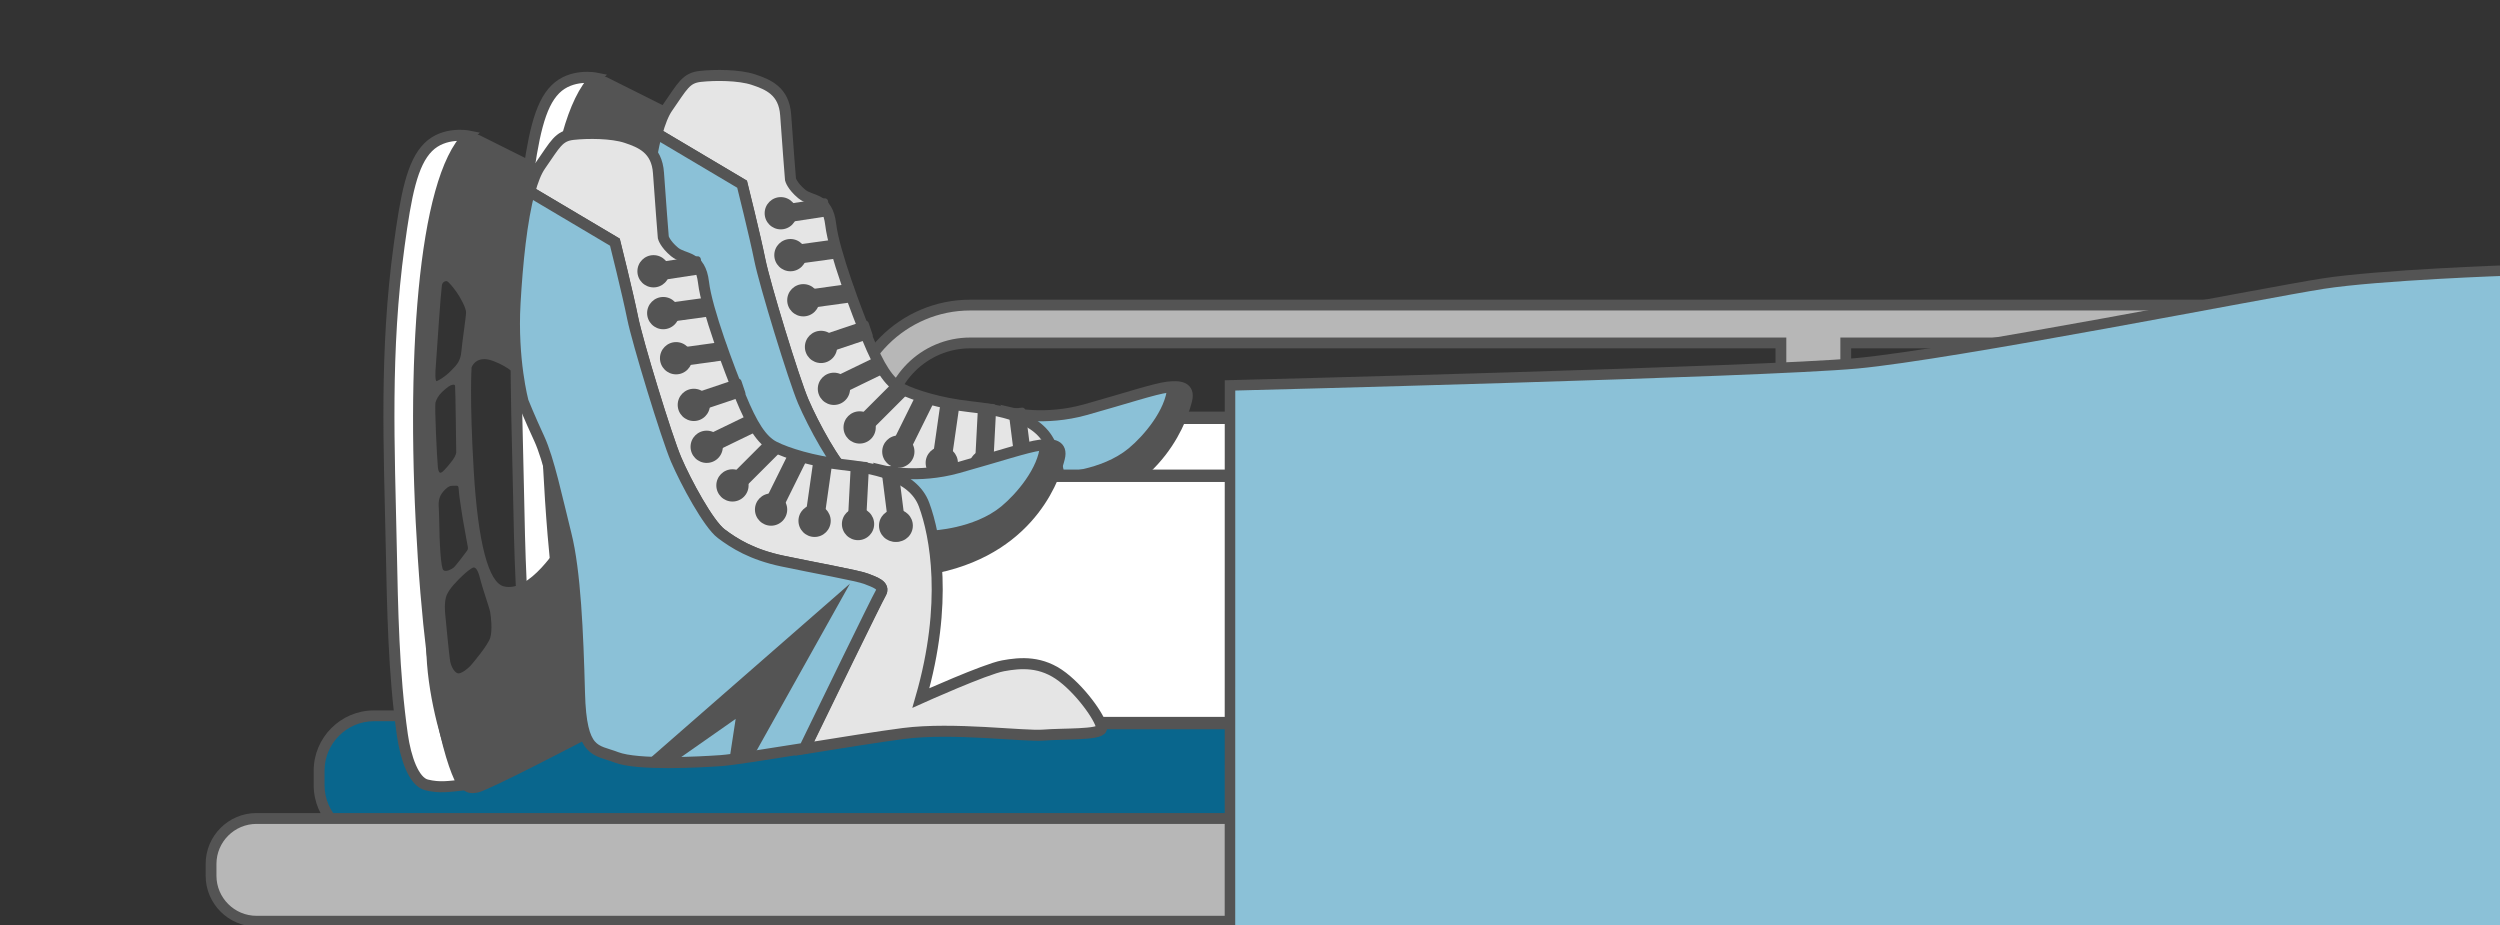 <?xml version="1.0" encoding="utf-8"?>
<!-- Generator: Adobe Illustrator 23.0.3, SVG Export Plug-In . SVG Version: 6.00 Build 0)  -->
<svg version="1.1" id="Layer_1" xmlns="http://www.w3.org/2000/svg" xmlns:xlink="http://www.w3.org/1999/xlink" x="0px" y="0px"
	 viewBox="0 0 389 144" style="enable-background:new 0 0 389 144;" xml:space="preserve">
<rect x="0" y="0" width="389" height="144" fill="#333333" stroke="none"/>
<style type="text/css">
	.st0{clip-path:url(#SVGID_2_);}
	.st1{fill:#B7B7B7;}
	.st2{fill:#545454;}
	.st3{fill:#09668D;}
	.st4{fill:#F08FB8;stroke:#545454;stroke-width:1.911;stroke-miterlimit:10;}
	.st5{fill:#F1BA70;stroke:#545454;stroke-width:2.115;stroke-miterlimit:10;}
	.st6{fill:#FFFFFF;}
	.st7{fill:#FFFFFF;stroke:#545454;stroke-width:1.911;stroke-miterlimit:10;}
	.st8{fill:#F08FB8;stroke:#545454;stroke-width:1.978;stroke-miterlimit:10;}
	.st9{fill:#F1BA70;stroke:#545454;stroke-width:2.188;stroke-miterlimit:10;}
	.st10{fill:#FFFFFF;stroke:#545454;stroke-width:1.978;stroke-miterlimit:10;}
	.st11{fill:#FFFFFF;stroke:#545454;stroke-width:1.805;stroke-linejoin:round;stroke-miterlimit:10;}
	.st12{fill:#43823E;}
	.st13{fill:none;stroke:#545454;stroke-width:1.805;stroke-linejoin:round;stroke-miterlimit:10;}
	.st14{fill:#43823E;stroke:#545454;stroke-width:1.805;stroke-linejoin:round;stroke-miterlimit:10;}
	.st15{fill:#82D880;}
	.st16{fill:#295026;}
	.st17{fill:#FFFFFF;stroke:#545454;stroke-width:2;stroke-linejoin:round;stroke-miterlimit:10;}
	.st18{fill:none;stroke:#545454;stroke-width:2;stroke-linejoin:round;stroke-miterlimit:10;}
	.st19{fill:#43823E;stroke:#545454;stroke-width:2;stroke-linejoin:round;stroke-miterlimit:10;}
	.st20{fill:#FFFFFF;stroke:#545454;stroke-width:1.928;stroke-miterlimit:10;}
	.st21{fill:#8BC1D7;stroke:#545454;stroke-width:1.716;stroke-miterlimit:10;}
	.st22{fill:#FFFFFF;stroke:#545454;stroke-width:1.716;stroke-miterlimit:10;}
	.st23{fill:#E5E5E5;stroke:#545454;stroke-width:1.716;stroke-miterlimit:10;}
	.st24{fill:#8BC1D7;stroke:#545454;stroke-width:1.637;stroke-miterlimit:10;}
</style>
<g id="Table_1_">
	<g>
		<defs>
			<rect id="SVGID_1_" x="0.04" y="-1.3" width="389.32" height="153.88"/>
		</defs>
		<clipPath id="SVGID_2_">
			<use xlink:href="#SVGID_1_"  style="overflow:visible;"/>
		</clipPath>
		<g class="st0">
			<g>
				<path class="st1" d="M150.98,106.75c-10.43,0-18.92-8.49-18.92-18.92V66.39c0-10.43,8.49-18.92,18.92-18.92H402.4
					c10.43,0,18.92,8.49,18.92,18.92v21.44c0,10.43-8.49,18.92-18.92,18.92H150.98z M402.39,100.87c7.19,0,13.03-5.85,13.03-13.03
					V66.39c0-7.19-5.85-13.03-13.03-13.03H287.2v47.51C287.2,100.87,402.39,100.87,402.39,100.87z M150.98,53.36
					c-7.19,0-13.03,5.85-13.03,13.03v21.44c0,7.19,5.85,13.03,13.03,13.03h126.13v-47.5H150.98z"/>
				<path class="st2" d="M402.39,48.31c9.97,0,18.08,8.11,18.08,18.08v21.44c0,9.97-8.11,18.08-18.08,18.08H150.98
					c-9.97,0-18.08-8.11-18.08-18.08V66.39c0-9.97,8.11-18.08,18.08-18.08L402.39,48.31 M277.95,100.87V52.52H150.98
					c-7.65,0-13.87,6.22-13.87,13.87v21.44c0,7.65,6.22,13.87,13.87,13.87H402.4c7.65,0,13.87-6.22,13.87-13.87V66.39
					c0-7.65-6.22-13.87-13.87-13.87H286.36v48.35L277.95,100.87 M402.39,46.63H150.98c-10.9,0-19.76,8.86-19.76,19.76v21.44
					c0,10.9,8.86,19.76,19.76,19.76H402.4c10.9,0,19.76-8.86,19.76-19.76V66.39C422.15,55.5,413.29,46.63,402.39,46.63L402.39,46.63
					z M288.04,54.2H402.4c6.72,0,12.19,5.47,12.19,12.19v21.44c0,6.72-5.47,12.19-12.19,12.19H288.04V54.2L288.04,54.2z
					 M150.98,100.03c-6.72,0-12.19-5.47-12.19-12.19V66.39c0-6.72,5.47-12.19,12.19-12.19h125.29v45.83H150.98L150.98,100.03z"/>
			</g>
			<g>
				<path class="st3" d="M58.19,130.72c-4.71,0-8.53-3.83-8.53-8.53v-2.27c0-4.71,3.83-8.53,8.53-8.53h329.36
					c4.71,0,8.53,3.83,8.53,8.53v2.27c0,4.71-3.83,8.53-8.53,8.53H58.19z"/>
				<path class="st2" d="M387.55,112.22c4.23,0,7.69,3.46,7.69,7.69v2.27c0,4.23-3.46,7.69-7.69,7.69H58.19
					c-4.23,0-7.69-3.46-7.69-7.69v-2.27c0-4.23,3.46-7.69,7.69-7.69L387.55,112.22 M387.55,110.54H58.19
					c-5.17,0-9.38,4.21-9.38,9.38v2.27c0,5.17,4.21,9.38,9.38,9.38h329.36c5.17,0,9.38-4.21,9.38-9.38v-2.27
					C396.93,114.74,392.72,110.54,387.55,110.54L387.55,110.54z"/>
			</g>
			<g>
				<path class="st1" d="M39.91,143.33c-3.9,0-7.07-3.17-7.07-7.07v-1.84c0-3.9,3.17-7.07,7.07-7.07h450.01
					c3.9,0,7.07,3.17,7.07,7.07v1.84c0,3.9-3.17,7.07-7.07,7.07H39.91z"/>
				<path class="st2" d="M489.92,128.2c3.43,0,6.23,2.8,6.23,6.23v1.84c0,3.43-2.8,6.23-6.23,6.23H39.91c-3.43,0-6.23-2.8-6.23-6.23
					v-1.84c0-3.43,2.8-6.23,6.23-6.23H489.92 M489.92,126.51H39.91c-4.36,0-7.91,3.55-7.91,7.91v1.84c0,4.36,3.55,7.91,7.91,7.91
					h450.01c4.36,0,7.91-3.55,7.91-7.91v-1.84C497.83,130.06,494.28,126.51,489.92,126.51L489.92,126.51z"/>
			</g>
		</g>
	</g>
</g>
<g id="Bunny_Slippers">
	<g>
		<path class="st4" d="M333.12,463.76c0,0,4.35,20.31,3.99,22.85c-0.36,2.54-3.26,15.23-4.35,17.05s-4.35,4.35-5.08,0.36
			c-0.73-3.99-7.18-37.36-7.18-37.36L333.12,463.76z"/>
		<line class="st4" x1="324.05" y1="466.29" x2="331.67" y2="505.83"/>
		<path class="st5" d="M325.26,445.19c0,0,6.66,37.31,9.33,40.65c2.67,3.33,7.33,4.66,17.32,4c10-0.67,88.39,0,88.39,0
			s0-19.32,0-19.32c-15.96,0-31.91,0-47.87,0c-11.8,0-8.71,0-20.52,0c-8.89,0-9.41,0.31-12.74-0.36
			c-6.13-1.23-20.86-18.93-22.59-24.97H325.26z"/>
		<path class="st4" d="M320.5,466.66c6.88-1.83,14.89-2.27,19.5-7.7c9.06-10.64-1.24-25.63-10.23-32.17
			c-1.92-1.39-4.25-2.66-6.56-2.11c-1.81,0.44-3.21,1.95-3.95,3.66c-0.74,1.71-0.92,3.6-1.03,5.45
			C317.6,444.77,319.05,455.75,320.5,466.66z"/>
		<g>
			<g>
				
					<ellipse transform="matrix(0.618 -0.786 0.786 0.618 -222.085 432.573)" class="st2" cx="333.98" cy="444.76" rx="2.47" ry="3.99"/>
			</g>
			<ellipse class="st6" cx="335.73" cy="444.45" rx="1.12" ry="1.05"/>
		</g>
		<g>
			<g>
				
					<ellipse transform="matrix(0.717 -0.697 0.697 0.717 -209.808 358.95)" class="st2" cx="337.07" cy="437.81" rx="1.69" ry="3.06"/>
			</g>
			
				<ellipse transform="matrix(0.354 -0.935 0.935 0.354 -191.02 599.847)" class="st6" cx="338.48" cy="438.13" rx="0.67" ry="0.92"/>
		</g>
		<path class="st4" d="M342.18,442.72c6.06-1.41,20.5-6.52,26.48-2.54c1.09,0.73,3.26,3.63-3.26,5.8
			c-6.53,2.18-18.14,1.81-21.76,1.09C343.64,447.07,342.18,442.72,342.18,442.72z"/>
		<path class="st4" d="M342.18,453.6c6.06-1.41,20.5-6.52,26.48-2.54c1.09,0.73,3.26,3.63-3.26,5.8
			c-6.53,2.18-19.59,1.81-23.21,1.09C342.18,457.95,344.36,453.24,342.18,453.6z"/>
		<path class="st7" d="M323.48,430.77c-0.59,4.04,4.88,7.28,7.96,3.44c0.97-1.21,1.39-2.77,1.64-4.3c0.15-0.93,0.22-2-0.42-2.69
			c-0.36-0.39-0.88-0.59-1.39-0.72c-2.66-0.69-5.84,0.24-7.21,2.62C323.75,429.66,323.56,430.22,323.48,430.77z"/>
		<path class="st6" d="M349.17,441.95c0,0,18.41-2.04,17.68,2.31c0,0,6.94-3.13-3.13-4.76
			C359.29,438.78,349.17,441.95,349.17,441.95z"/>
		<path class="st6" d="M349.17,452.89c0,0,18.41-2.11,17.68,2.39c0,0,6.94-3.24-3.13-4.92
			C359.29,449.61,349.17,452.89,349.17,452.89z"/>
	</g>
	<path class="st8" d="M317.37,476.02c0,0,4.5,21.02,4.13,23.65c-0.38,2.63-3.38,15.77-4.5,17.64c-1.13,1.88-4.5,4.51-5.26,0.38
		c-0.75-4.13-7.43-38.67-7.43-38.67L317.37,476.02z"/>
	<line class="st8" x1="307.99" y1="478.65" x2="315.87" y2="519.57"/>
	<path class="st9" d="M310.12,456.16c0,0,6.9,38.62,9.66,42.07c2.76,3.45,7.59,4.83,17.93,4.14c10.34-0.69,92,0,92,0s0-20,0-20
		c-16.51,0-18.14,0-34.65,0c-12.22,0-24.43,0-36.65,0c-9.2,0-12.03-0.41-15.48-1.1c-6.34-1.27-14.45-22.81-16.24-29.06
		L310.12,456.16z"/>
	<path class="st8" d="M304.31,479.03c7.12-1.89,15.41-2.35,20.18-7.96c9.38-11.02-1.28-26.52-10.59-33.29
		c-1.99-1.44-4.4-2.76-6.79-2.18c-1.87,0.45-3.32,2.02-4.08,3.78c-0.77,1.77-0.95,3.72-1.06,5.64
		C301.31,456.38,302.81,467.74,304.31,479.03z"/>
	<g>
		<g>
			
				<ellipse transform="matrix(0.618 -0.786 0.786 0.618 -237.214 424.651)" class="st2" cx="318.27" cy="456.37" rx="2.55" ry="4.13"/>
		</g>
		<ellipse class="st6" cx="320.07" cy="456.04" rx="1.16" ry="1.09"/>
	</g>
	<g>
		<g>
			
				<ellipse transform="matrix(0.717 -0.697 0.697 0.717 -222.147 351.285)" class="st2" cx="321.46" cy="449.17" rx="1.75" ry="3.17"/>
		</g>
		
			<ellipse transform="matrix(0.354 -0.935 0.935 0.354 -211.715 592.645)" class="st6" cx="322.92" cy="449.5" rx="0.7" ry="0.95"/>
	</g>
	<path class="st8" d="M326.76,454.25c6.28-1.46,21.22-6.75,27.41-2.63c1.13,0.75,3.38,3.75-3.38,6.01
		c-6.76,2.25-18.77,1.88-22.52,1.13C328.26,458.75,326.76,454.25,326.76,454.25z"/>
	<path class="st8" d="M326.76,465.51c6.28-1.46,21.22-6.75,27.41-2.63c1.13,0.75,3.38,3.75-3.38,6.01
		c-6.76,2.25-20.27,1.88-24.03,1.13C326.76,470.02,329.01,465.14,326.76,465.51z"/>
	<path class="st10" d="M307.4,441.88c-0.61,4.18,5.05,7.53,8.24,3.56c1.01-1.25,1.44-2.87,1.7-4.45c0.16-0.96,0.22-2.07-0.43-2.79
		c-0.37-0.4-0.91-0.61-1.44-0.75c-2.75-0.72-6.05,0.24-7.46,2.71C307.68,440.74,307.48,441.32,307.4,441.88z"/>
	<path class="st6" d="M333.98,453.45c0,0,19.05-2.11,18.3,2.39c0,0,7.18-3.24-3.24-4.93C344.46,450.17,333.98,453.45,333.98,453.45z
		"/>
	<path class="st6" d="M333.98,464.77c0,0,19.05-2.18,18.3,2.47c0,0,7.18-3.35-3.24-5.1C344.46,461.38,333.98,464.77,333.98,464.77z"
		/>
</g>
<g id="Monster_Feet">
	<g>
		<path class="st11" d="M540.64,115.03c0,0-1.69-9.15-7.79-9.49c0,0-0.68,13.21,2.03,13.21S540.64,115.03,540.64,115.03z"/>
		<path class="st11" d="M525.05,111.98c0,0,0.34-5.08-1.02-6.44c-1.36-1.36-4.07-3.39-4.07-4.4c0-1.02,1.02-2.03,3.73-2.37
			s7.79,2.37,8.81,4.74c1.02,2.37,2.71,5.42,2.03,9.49L525.05,111.98z"/>
		<g>
			<path class="st12" d="M533.53,197.33c-0.35,0-0.66-0.04-0.93-0.12l-0.63-0.18c-3.2-0.87-9.85-2.69-9.85-7.13
				c0-4,0-8.54,1.36-18.09c1.55-10.85,0.81-13.54,0.72-13.82c-2.94-8.9-2.32-18.4-1.71-27.59c0.1-1.56,0.21-3.12,0.29-4.66
				c-0.59-1.02-2.7-4.94-2.7-8.69c0-4.63,2.06-7.59,5.81-8.34c0.66-0.13,1.35-0.2,2.06-0.2c3.11,0,6.05,1.22,7.76,2.37l1.85,1.23
				c1.03,0.11,4.06,0.57,5.15,2.03c1,1.33,1.4,3.82,1.5,4.62c0.43,0.66,1.73,2.83,1.73,5.07c0,2.28-0.3,10.55-0.34,11.48l0.66,5.24
				c0.19,0.48,1.05,2.65,1.87,3.75c0.87,1.16,4.42,3.45,6.34,4.09c2.23,0.74,4.51,1.69,6.72,2.6c5.18,2.15,10.54,4.37,15.96,4.37
				l0.22,0c3.39-0.04,6.99-0.75,10.48-1.43c1.48-0.29,3.01-0.59,4.49-0.83c0.15-0.02,14.72-2.38,22.81-2.72c0.01,0,0.03,0,0.04,0
				c0.48,0,0.87,0.37,0.9,0.85l2.03,36.6c0.02,0.39-0.21,0.75-0.57,0.89c-0.39,0.15-9.69,3.78-15.53,4.13
				c-0.65,0.04-1.41,0.05-2.26,0.06c-6.97,0-19.31-1.13-21.3-1.42c-0.75-0.11-2.36-0.43-4.39-0.83c-3.83-0.76-9.61-1.9-11.34-1.9
				c-0.09,0-0.17,0-0.23,0.01c-1.7,0.34-11.5,2.71-15.48,4.04c-1.18,0.39-2.68,1-4.26,1.65
				C539.26,195.87,535.65,197.33,533.53,197.33z"/>
			<path class="st2" d="M527.95,109.43c2.81,0,5.6,1.11,7.26,2.21c2.03,1.36,2.03,1.36,2.03,1.36s3.73,0.34,4.74,1.69
				s1.36,4.4,1.36,4.4s1.69,2.37,1.69,4.74s-0.34,11.52-0.34,11.52l0.68,5.42c0,0,1.02,2.71,2.03,4.07
				c1.02,1.36,4.74,3.73,6.78,4.41c7.36,2.46,14.99,7.02,22.96,7.02c0.08,0,0.15,0,0.23,0c4.95-0.05,10.2-1.48,15.1-2.28
				c0,0,14.57-2.37,22.7-2.71l2.03,36.6c0,0-9.49,3.73-15.25,4.07c-0.63,0.04-1.38,0.05-2.21,0.05c-6.74,0-19.06-1.11-21.17-1.41
				c-2.23-0.32-13.17-2.74-15.86-2.74c-0.17,0-0.3,0.01-0.4,0.03c-1.69,0.34-11.52,2.71-15.59,4.07
				c-3.73,1.24-10.32,4.49-13.21,4.49c-0.26,0-0.49-0.03-0.68-0.08c-2.37-0.68-9.83-2.37-9.83-6.44c0-4.07,0-8.47,1.36-17.96
				c1.35-9.47,1.02-13.2,0.68-14.23c-3.41-10.31-1.93-21.51-1.36-32.19c0,0-2.71-4.4-2.71-8.47s1.69-6.78,5.08-7.45
				C526.69,109.48,527.32,109.43,527.95,109.43 M527.95,107.62C527.95,107.62,527.95,107.62,527.95,107.62
				c-0.77,0-1.53,0.07-2.24,0.22c-4.15,0.83-6.53,4.19-6.53,9.22c0,3.72,1.93,7.55,2.68,8.91c-0.08,1.45-0.18,2.92-0.28,4.39
				c-0.61,9.28-1.25,18.87,1.75,27.94c0.01,0.02,0.79,2.58-0.75,13.4c-1.37,9.61-1.37,14.18-1.37,18.21c0,5.13,7.1,7.07,10.51,8
				c0.23,0.06,0.44,0.12,0.62,0.17c0.36,0.1,0.74,0.15,1.18,0.15c2.3,0,6-1.5,9.57-2.95c1.57-0.64,3.05-1.24,4.21-1.63
				c3.92-1.31,13.54-3.64,15.33-4c0.02,0,0.05,0,0.08,0c1.64,0,7.37,1.13,11.16,1.89c2.05,0.41,3.67,0.73,4.44,0.84
				c2,0.29,14.42,1.43,21.43,1.43c0.89,0,1.67-0.02,2.31-0.06c5.98-0.35,15.4-4.03,15.8-4.19c0.72-0.28,1.19-1,1.14-1.78l-2.03-36.6
				c-0.05-0.96-0.85-1.71-1.8-1.71c-0.03,0-0.05,0-0.08,0c-8.15,0.34-22.32,2.64-22.92,2.73c-1.49,0.24-3.03,0.55-4.52,0.84
				c-3.44,0.68-7.01,1.38-10.31,1.41l-0.21,0c-5.24,0-10.51-2.19-15.61-4.3c-2.22-0.92-4.52-1.87-6.78-2.63
				c-1.86-0.62-5.21-2.85-5.91-3.78c-0.65-0.86-1.4-2.61-1.71-3.42l-0.63-5.06c0.04-1.22,0.33-9.2,0.33-11.44
				c0-2.33-1.2-4.5-1.76-5.39c-0.15-1.07-0.6-3.44-1.65-4.84c-1.23-1.64-4.15-2.19-5.55-2.36l-1.67-1.11
				C534.39,108.92,531.26,107.62,527.95,107.62L527.95,107.62z"/>
		</g>
		<path class="st13" d="M536.91,111.98c0,0,3.73,4.4,4.07,9.49c0.34,5.08-0.34,8.13-0.34,9.83s-0.21,7.99,7.12,12.88"/>
		<path class="st14" d="M561.98,167.55"/>
		<polygon class="st15" points="582.99,155.69 568.08,153.66 569.31,155.84 562.81,155.92 567.9,158.93 563.08,159.21 
			570.22,162.18 562.75,161.84 566.23,164.06 560.93,165.47 564.82,167.14 560.27,168.05 569.13,170.94 560.84,171.68 564.32,173.9 
			560.55,174.02 567.69,176.99 562.16,177.48 566.58,180.41 559.9,181.94 567.52,183.78 559.87,184.9 565.97,188.04 559.21,190.16 
			579.31,190.59 		"/>
		<polygon class="st16" points="592.82,152.64 580.28,154.67 581.13,155.52 574.35,156.03 579.65,159.77 574.84,160.06 
			581.98,163.03 574.51,162.69 577.99,164.9 572.69,166.32 576.58,167.99 572.02,168.91 580.88,171.79 572.59,172.54 576.07,174.75 
			572.3,174.88 579.44,177.85 573.92,178.34 578.33,181.27 571.65,182.81 579.27,184.65 571.62,185.77 577.72,188.91 570.96,191.03 
			590.79,192.96 		"/>
		<polygon class="st15" points="604.33,150.94 591.19,152.1 592.68,155.67 586.19,156.24 591.46,159.09 586.67,159.76 
			593.98,162.41 586.5,162.6 590.11,164.72 584.9,166.63 588.89,168.13 584.4,169.45 593.42,171.89 585.19,173.31 588.8,175.42 
			585.04,175.83 592.35,178.48 586.87,179.43 591.45,182.23 584.88,184.38 592.6,185.79 585.03,187.56 591.31,190.47 584.7,193.25 
			604.67,193.3 		"/>
		<polygon class="st16" points="615.52,151.28 599.76,152.64 604.36,154.34 597.92,155.23 603.33,157.77 598.58,158.68 
			606.02,160.91 598.56,161.49 602.27,163.39 597.18,165.55 601.24,166.83 596.82,168.36 605.96,170.29 597.81,172.12 
			601.53,174.02 597.8,174.62 605.24,176.86 599.81,178.07 604.54,180.6 598.08,183.07 605.87,184.05 598.4,186.19 604.83,188.74 
			599.26,193.3 617.55,188.22 		"/>
		<g>
			<path class="st2" d="M527.95,109.43c2.81,0,5.6,1.11,7.26,2.21c2.03,1.36,2.03,1.36,2.03,1.36s3.73,0.34,4.74,1.69
				s1.36,4.4,1.36,4.4s1.69,2.37,1.69,4.74s-0.34,11.52-0.34,11.52l0.68,5.42c0,0,1.02,2.71,2.03,4.07
				c1.02,1.36,4.74,3.73,6.78,4.41c7.36,2.46,14.99,7.02,22.96,7.02c0.08,0,0.15,0,0.23,0c4.95-0.05,10.2-1.48,15.1-2.28
				c0,0,14.57-2.37,22.7-2.71l2.03,36.6c0,0-9.49,3.73-15.25,4.07c-0.63,0.04-1.38,0.05-2.21,0.05c-6.74,0-19.06-1.11-21.17-1.41
				c-2.23-0.32-13.17-2.74-15.86-2.74c-0.17,0-0.3,0.01-0.4,0.03c-1.69,0.34-11.52,2.71-15.59,4.07
				c-3.73,1.24-10.32,4.49-13.21,4.49c-0.26,0-0.49-0.03-0.68-0.08c-2.37-0.68-9.83-2.37-9.83-6.44c0-4.07,0-8.47,1.36-17.96
				c1.35-9.47,1.02-13.2,0.68-14.23c-3.41-10.31-1.93-21.51-1.36-32.19c0,0-2.71-4.4-2.71-8.47s1.69-6.78,5.08-7.45
				C526.69,109.48,527.32,109.43,527.95,109.43 M527.95,107.62C527.95,107.62,527.95,107.62,527.95,107.62
				c-0.77,0-1.53,0.07-2.24,0.22c-4.15,0.83-6.53,4.19-6.53,9.22c0,3.72,1.93,7.55,2.68,8.91c-0.08,1.45-0.18,2.92-0.28,4.39
				c-0.61,9.28-1.25,18.87,1.75,27.94c0.01,0.02,0.79,2.58-0.75,13.4c-1.37,9.61-1.37,14.18-1.37,18.21c0,5.13,7.1,7.07,10.51,8
				c0.23,0.06,0.44,0.12,0.62,0.17c0.36,0.1,0.74,0.15,1.18,0.15c2.3,0,6-1.5,9.57-2.95c1.57-0.64,3.05-1.24,4.21-1.63
				c3.92-1.31,13.54-3.64,15.33-4c0.02,0,0.05,0,0.08,0c1.64,0,7.37,1.13,11.16,1.89c2.05,0.41,3.67,0.73,4.44,0.84
				c2,0.29,14.42,1.43,21.43,1.43c0.89,0,1.67-0.02,2.31-0.06c5.98-0.35,15.4-4.03,15.8-4.19c0.72-0.28,1.19-1,1.14-1.78l-2.03-36.6
				c-0.05-0.96-0.85-1.71-1.8-1.71c-0.03,0-0.05,0-0.08,0c-8.15,0.34-22.32,2.64-22.92,2.73c-1.49,0.24-3.03,0.55-4.52,0.84
				c-3.44,0.68-7.01,1.38-10.31,1.41l-0.21,0c-5.24,0-10.51-2.19-15.61-4.3c-2.22-0.92-4.52-1.87-6.78-2.63
				c-1.86-0.62-5.21-2.85-5.91-3.78c-0.65-0.86-1.4-2.61-1.71-3.42l-0.63-5.06c0.04-1.22,0.33-9.2,0.33-11.44
				c0-2.33-1.2-4.5-1.76-5.39c-0.15-1.07-0.6-3.44-1.65-4.84c-1.23-1.64-4.15-2.19-5.55-2.36l-1.67-1.11
				C534.39,108.92,531.26,107.62,527.95,107.62L527.95,107.62z"/>
		</g>
		<path class="st13" d="M550.32,160.94c0,0-6.12,8.41-0.76,14.53"/>
	</g>
	<g>
		<path class="st17" d="M521.45,118.26c0,0-1.88-10.14-8.63-10.51c0,0-0.75,14.64,2.25,14.64S521.45,118.26,521.45,118.26z"/>
		<path class="st17" d="M504.18,114.88c0,0,0.38-5.63-1.13-7.13c-1.5-1.5-4.5-3.75-4.5-4.88c0-1.13,1.13-2.25,4.13-2.63
			s8.63,2.63,9.76,5.26c1.13,2.63,3,6.01,2.25,10.51L504.18,114.88z"/>
		<g>
			<path class="st12" d="M513.57,209.45c-0.39,0-0.73-0.04-1.03-0.13l-0.7-0.19c-3.54-0.97-10.91-2.98-10.91-7.9
				c0-4.43,0-9.46,1.51-20.04c1.72-12.01,0.89-15.01,0.79-15.31c-3.26-9.86-2.56-20.39-1.89-30.57c0.11-1.73,0.23-3.46,0.32-5.17
				c-0.65-1.13-2.99-5.47-2.99-9.63c0-5.13,2.29-8.41,6.43-9.24c0.73-0.15,1.5-0.22,2.29-0.22c3.44,0,6.7,1.35,8.6,2.62l2.05,1.36
				c1.14,0.13,4.49,0.63,5.71,2.25c1.1,1.47,1.55,4.23,1.67,5.12c0.48,0.73,1.91,3.13,1.91,5.62c0,2.52-0.34,11.69-0.37,12.72
				l0.73,5.81c0.21,0.53,1.16,2.93,2.08,4.15c0.96,1.28,4.9,3.83,7.03,4.53c2.47,0.82,5,1.87,7.44,2.88
				c5.74,2.38,11.68,4.84,17.68,4.84l0.24,0c3.75-0.04,7.75-0.83,11.61-1.59c1.64-0.32,3.34-0.66,4.97-0.92
				c0.16-0.03,16.31-2.64,25.27-3.02c0.01,0,0.03,0,0.04,0c0.53,0,0.97,0.41,1,0.94l2.25,40.54c0.02,0.43-0.23,0.83-0.63,0.99
				c-0.43,0.17-10.73,4.19-17.2,4.57c-0.69,0.04-1.54,0.06-2.51,0.06c-7.72,0-21.4-1.26-23.6-1.57c-0.83-0.12-2.62-0.47-4.88-0.92
				c-4.24-0.84-10.65-2.11-12.56-2.11c-0.1,0-0.19,0-0.25,0.01c-1.89,0.38-12.76,3.01-17.15,4.47c-1.31,0.44-2.97,1.11-4.72,1.83
				C519.93,207.82,515.93,209.45,513.57,209.45z"/>
			<path class="st2" d="M507.4,112.05c3.12,0,6.21,1.23,8.05,2.45c2.25,1.5,2.25,1.5,2.25,1.5s4.13,0.38,5.26,1.88
				c1.13,1.5,1.5,4.88,1.5,4.88s1.88,2.63,1.88,5.26c0,2.63-0.38,12.76-0.38,12.76l0.75,6.01c0,0,1.13,3,2.25,4.5
				c1.13,1.5,5.26,4.13,7.51,4.88c8.16,2.72,16.61,7.78,25.44,7.78c0.08,0,0.17,0,0.25,0c5.48-0.06,11.31-1.64,16.73-2.52
				c0,0,16.14-2.63,25.15-3l2.25,40.54c0,0-10.51,4.13-16.89,4.5c-0.7,0.04-1.53,0.06-2.44,0.06c-7.47,0-21.12-1.23-23.46-1.56
				c-2.47-0.35-14.6-3.04-17.57-3.04c-0.19,0-0.34,0.01-0.45,0.03c-1.88,0.38-12.76,3-17.27,4.5c-4.13,1.38-11.43,4.97-14.64,4.97
				c-0.29,0-0.54-0.03-0.76-0.09c-2.63-0.75-10.89-2.63-10.89-7.13c0-4.5,0-9.39,1.5-19.9c1.5-10.5,1.13-14.63,0.75-15.76
				c-3.78-11.42-2.14-23.83-1.5-35.67c0,0-3-4.88-3-9.39c0-4.5,1.88-7.51,5.63-8.26C505.99,112.11,506.7,112.05,507.4,112.05
				 M507.4,110.05C507.4,110.05,507.4,110.05,507.4,110.05c-0.86,0-1.69,0.08-2.48,0.24c-4.6,0.92-7.24,4.65-7.24,10.22
				c0,4.12,2.14,8.36,2.97,9.87c-0.09,1.62-0.2,3.26-0.31,4.86c-0.68,10.28-1.38,20.91,1.94,30.95c0.01,0.03,0.88,2.86-0.83,14.85
				c-1.52,10.65-1.52,15.71-1.52,20.18c0,5.68,7.87,7.83,11.65,8.86c0.26,0.07,0.49,0.13,0.69,0.19c0.39,0.11,0.82,0.17,1.31,0.17
				c2.55,0,6.65-1.66,10.6-3.27c1.74-0.71,3.38-1.37,4.67-1.8c4.34-1.45,15-4.03,16.99-4.43c0.03,0,0.06,0,0.09,0
				c1.82,0,8.17,1.26,12.37,2.09c2.27,0.45,4.07,0.8,4.92,0.93c2.22,0.32,15.98,1.58,23.74,1.58c0.99,0,1.85-0.02,2.56-0.06
				c6.62-0.39,17.07-4.47,17.51-4.64c0.8-0.32,1.31-1.11,1.27-1.97l-2.25-40.54c-0.06-1.06-0.94-1.89-2-1.89c-0.03,0-0.06,0-0.08,0
				c-9.03,0.38-24.73,2.92-25.39,3.03c-1.65,0.27-3.36,0.6-5.01,0.93c-3.82,0.75-7.76,1.53-11.42,1.57l-0.23,0
				c-5.8,0-11.65-2.42-17.3-4.77c-2.46-1.02-5.01-2.08-7.51-2.91c-2.06-0.69-5.77-3.15-6.54-4.18c-0.71-0.95-1.56-2.92-1.9-3.79
				l-0.7-5.6c0.05-1.36,0.37-10.19,0.37-12.68c0-2.58-1.33-4.98-1.95-5.97c-0.17-1.18-0.66-3.81-1.83-5.36
				c-1.36-1.81-4.6-2.42-6.15-2.61l-1.85-1.23C514.53,111.49,511.06,110.05,507.4,110.05L507.4,110.05z"/>
		</g>
		<path class="st18" d="M517.32,114.88c0,0,4.13,4.88,4.51,10.51c0.38,5.63-0.38,9.01-0.38,10.89s-0.24,8.85,7.88,14.27"/>
		<path class="st19" d="M545.1,176.44"/>
		<polygon class="st15" points="568.38,163.3 551.86,161.05 553.21,163.47 546.02,163.56 551.65,166.89 546.32,167.21 554.23,170.5 
			545.95,170.12 549.81,172.57 543.94,174.14 548.24,175.99 543.2,177 553.02,180.2 543.83,181.03 547.69,183.48 543.51,183.61 
			551.42,186.9 545.3,187.45 550.19,190.69 542.79,192.39 551.24,194.43 542.76,195.67 549.51,199.14 542.03,201.49 564.29,201.98 
					"/>
		<polygon class="st16" points="579.26,159.93 565.37,162.18 566.31,163.12 558.8,163.68 564.68,167.82 559.34,168.14 
			567.25,171.43 558.97,171.06 562.83,173.51 556.96,175.08 561.27,176.93 556.22,177.95 566.04,181.15 556.85,181.97 
			560.71,184.43 556.53,184.56 564.44,187.85 558.32,188.4 563.21,191.65 555.81,193.35 564.26,195.39 555.78,196.64 562.53,200.11 
			555.05,202.46 577.01,204.6 		"/>
		<polygon class="st15" points="592.02,158.05 577.46,159.33 579.1,163.29 571.92,163.92 577.75,167.07 572.45,167.81 
			580.55,170.75 572.26,170.96 576.26,173.31 570.49,175.43 574.91,177.09 569.93,178.56 579.93,181.25 570.81,182.82 
			574.81,185.17 570.65,185.62 578.75,188.56 572.67,189.61 577.75,192.72 570.46,195.1 579.02,196.66 570.63,198.62 577.59,201.84 
			570.26,204.92 592.4,204.98 		"/>
		<polygon class="st16" points="604.41,158.42 586.96,159.93 592.05,161.81 584.91,162.8 590.9,165.61 585.64,166.62 593.88,169.09 
			585.62,169.74 589.74,171.84 584.09,174.23 588.59,175.64 583.7,177.34 593.82,179.49 584.8,181.51 588.91,183.61 584.78,184.28 
			593.02,186.76 587.01,188.11 592.25,190.91 585.1,193.64 593.72,194.73 585.45,197.1 592.56,199.92 586.39,204.98 606.67,199.34 
					"/>
		<g>
			<path class="st2" d="M507.4,112.05c3.12,0,6.21,1.23,8.05,2.45c2.25,1.5,2.25,1.5,2.25,1.5s4.13,0.38,5.26,1.88
				c1.13,1.5,1.5,4.88,1.5,4.88s1.88,2.63,1.88,5.26c0,2.63-0.38,12.76-0.38,12.76l0.75,6.01c0,0,1.13,3,2.25,4.5
				c1.13,1.5,5.26,4.13,7.51,4.88c8.16,2.72,16.61,7.78,25.44,7.78c0.08,0,0.17,0,0.25,0c5.48-0.06,11.31-1.64,16.73-2.52
				c0,0,16.14-2.63,25.15-3l2.25,40.54c0,0-10.51,4.13-16.89,4.5c-0.7,0.04-1.53,0.06-2.44,0.06c-7.47,0-21.12-1.23-23.46-1.56
				c-2.47-0.35-14.6-3.04-17.57-3.04c-0.19,0-0.34,0.01-0.45,0.03c-1.88,0.38-12.76,3-17.27,4.5c-4.13,1.38-11.43,4.97-14.64,4.97
				c-0.29,0-0.54-0.03-0.76-0.09c-2.63-0.75-10.89-2.63-10.89-7.13c0-4.5,0-9.39,1.5-19.9c1.5-10.5,1.13-14.63,0.75-15.76
				c-3.78-11.42-2.14-23.83-1.5-35.67c0,0-3-4.88-3-9.39c0-4.5,1.88-7.51,5.63-8.26C505.99,112.11,506.7,112.05,507.4,112.05
				 M507.4,110.05C507.4,110.05,507.4,110.05,507.4,110.05c-0.86,0-1.69,0.08-2.48,0.24c-4.6,0.92-7.24,4.65-7.24,10.22
				c0,4.12,2.14,8.36,2.97,9.87c-0.09,1.62-0.2,3.26-0.31,4.86c-0.68,10.28-1.38,20.91,1.94,30.95c0.01,0.03,0.88,2.86-0.83,14.85
				c-1.52,10.65-1.52,15.71-1.52,20.18c0,5.68,7.87,7.83,11.65,8.86c0.26,0.07,0.49,0.13,0.69,0.19c0.39,0.11,0.82,0.17,1.31,0.17
				c2.55,0,6.65-1.66,10.6-3.27c1.74-0.71,3.38-1.37,4.67-1.8c4.34-1.45,15-4.03,16.99-4.43c0.03,0,0.06,0,0.09,0
				c1.82,0,8.17,1.26,12.37,2.09c2.27,0.45,4.07,0.8,4.92,0.93c2.22,0.32,15.98,1.58,23.74,1.58c0.99,0,1.85-0.02,2.56-0.06
				c6.62-0.39,17.07-4.47,17.51-4.64c0.8-0.32,1.31-1.11,1.27-1.97l-2.25-40.54c-0.06-1.06-0.94-1.89-2-1.89c-0.03,0-0.06,0-0.08,0
				c-9.03,0.38-24.73,2.92-25.39,3.03c-1.65,0.27-3.36,0.6-5.01,0.93c-3.82,0.75-7.76,1.53-11.42,1.57l-0.23,0
				c-5.8,0-11.65-2.42-17.3-4.77c-2.46-1.02-5.01-2.08-7.51-2.91c-2.06-0.69-5.77-3.15-6.54-4.18c-0.71-0.95-1.56-2.92-1.9-3.79
				l-0.7-5.6c0.05-1.36,0.37-10.19,0.37-12.68c0-2.58-1.33-4.98-1.95-5.97c-0.17-1.18-0.66-3.81-1.83-5.36
				c-1.36-1.81-4.6-2.42-6.15-2.61l-1.85-1.23C514.53,111.49,511.06,110.05,507.4,110.05L507.4,110.05z"/>
		</g>
		<path class="st18" d="M532.17,169.12c0,0-6.78,9.32-0.85,16.1"/>
	</g>
</g>
<g id="Hockey_Skates">
	<g>
		<rect x="161.58" y="65.01" class="st20" width="76.42" height="38.48"/>
		<path class="st21" d="M157.32,64.26c0,0,5.26,1.25,11.53-0.5c6.26-1.75,10.77-3.26,12.78-3.51c2-0.25,3.51,0,3.01,2
			c-0.5,2-3.76,13.78-19.04,17.04L157.32,64.26z"/>
		<path class="st22" d="M92.67,12.14c0,0-3.76-0.75-6.26,1.75c-2.51,2.51-3.45,7.49-4.51,15.28c-2.26,16.54-1.55,31.36-1.23,46.87
			c0.2,9.68,0.36,19.7,1.73,29.3c0.5,3.51,1.75,7.27,3.76,7.77c2,0.5,3.51,0.25,5.76,0c0,0-4.26-5.01-6.26-35.33
			C83.65,47.47,85.66,18.9,92.67,12.14z"/>
		<g>
			<path class="st2" d="M109.88,89.23c0-4.68-0.67-17.04-2-15.03c-1.34,2-5.68,9.02-9.69,8.02c-2.36-0.59-4.01-6.68-4.68-18.04
				c-0.67-11.36-0.33-16.04-0.33-16.04s0.67-2,3.34-1c2.67,1,3.67,2.34,3.67,2.34s-2-19.38,3.67-32.74l-9.35-4.68
				c0,0-1.67-1-3.34,2.34c-1.67,3.34-5.68,12.36-6.01,29.07c-0.33,16.7,0.67,42.1,1,49.44c0.33,7.35,2.67,14.7,4.01,18.04
				c1.34,3.34,2.34,3.67,4.01,3.34c1.67-0.33,16.37-8.02,16.37-8.02S109.88,93.91,109.88,89.23z M87.56,48.52
				c0,0,0.43-6.08,0.55-7.9c0.12-1.82,0.36-4.62,0.43-5.17c0.06-0.55,0.43-0.73,0.73-0.73s1.22,1.22,1.64,1.82
				c0.43,0.61,1.4,2.31,1.4,3.04s-0.61,4.62-0.73,6.08c-0.12,1.46-0.67,2.07-1.64,3.04c-0.97,0.97-1.88,1.46-2.19,1.58
				C87.44,50.4,87.56,48.52,87.56,48.52z M87.56,53.56c0,0,0.18-0.61,0.61-1.15c0.43-0.55,1.4-1.34,1.7-1.46
				c0.3-0.12,0.67-0.24,0.73,0.06c0.06,0.3,0.18,10.39,0.18,10.39s-0.06,0.49-0.55,1.15c-0.49,0.67-1.28,1.58-1.58,1.82
				c-0.3,0.24-0.61,0.36-0.73-0.73C87.81,62.56,87.38,54.17,87.56,53.56z M88.11,71.19c-0.01-1.13-0.19-1.97,0.1-2.8
				c0.14-0.4,0.39-0.79,0.81-1.21c0.49-0.49,0.79-0.61,1.16-0.61c0.87,0,0.95-0.18,1,0.7c0.05,0.88,0.27,2.13,0.39,3
				c0.24,1.7,0.73,4.13,0.85,4.92c0.12,0.79,0.3,1.09,0.06,1.46c-0.24,0.36-1.82,2.43-2.13,2.67c-0.3,0.24-1.22,0.73-1.58,0.36
				C88.42,79.34,88.17,76,88.11,71.19z M96.07,90.22c-0.36,1.15-2.61,3.83-3.04,4.32c-0.43,0.49-1.46,1.28-1.95,1.22
				c-0.49-0.06-1.03-0.91-1.22-1.76c-0.18-0.85-0.79-7.42-0.79-7.42s-0.24-1.95,0.24-3.04c0.49-1.09,1.64-2.19,2.25-2.8
				c0.61-0.61,1.64-1.46,1.95-1.46s0.67,0.43,0.97,1.7c0.3,1.28,1.46,4.56,1.58,5.23C96.2,86.88,96.44,89.06,96.07,90.22z"/>
		</g>
		<g>
			<path class="st23" d="M185.13,96.33c-3.26-2.51-6.51-2.26-9.27-1.75c-2.76,0.5-12.78,5.01-12.78,5.01
				c4.26-14.78,2.26-25.31,0.5-30.07c-1.75-4.76-8.27-5.76-12.78-6.26c-4.51-0.5-8.52-1.75-10.52-2.76c-2-1-3.51-3.51-5.26-7.77
				c-1.75-4.26-5.26-13.53-5.76-17.79c-0.5-4.26-3.01-3.51-4.51-4.76c-1.5-1.25-1.75-2.26-1.75-2.26s-0.5-6.26-0.75-10.02
				c-0.25-3.76-2.76-4.76-5.01-5.51c-2.26-0.75-6.01-0.75-8.27-0.5c-2.26,0.25-2.76,1.5-5.09,4.84c-0.65,0.93-1.2,2.34-1.67,4.06
				l13.28,7.88c0,0,2,8.02,2.76,11.78c0.75,3.76,5.26,18.54,6.77,22.05c1.5,3.51,5.01,10.02,7.02,11.53c2,1.5,4.76,3.26,9.52,4.26
				c4.76,1,11.78,2.26,13.03,2.76c1.25,0.5,3.01,1,2.26,2.26c-0.62,1.04-9.02,18.32-11.85,24.15c5.56-0.89,11.57-1.86,15.36-2.35
				c7.77-1,18.79,0.5,21.8,0.25c3.01-0.25,8.77,0,9.02-1C191.4,103.34,188.39,98.83,185.13,96.33z"/>
			<path class="st21" d="M154.56,81.04c-1.25-0.5-8.27-1.75-13.03-2.76c-4.76-1-7.52-2.76-9.52-4.26c-2-1.5-5.51-8.02-7.02-11.53
				c-1.5-3.51-6.01-18.29-6.77-22.05c-0.75-3.76-2.76-11.78-2.76-11.78l-13.28-7.88c-1.22,4.46-1.89,11.08-2.25,17.4
				c-0.5,8.77,1.25,15.28,1.25,15.28s1,2.51,2.51,5.76c1.5,3.26,2.76,9.27,4.18,14.95c1.42,5.68,1.84,15.12,2.09,24.64
				c0.25,9.52,2.51,8.77,5.76,10.02c3.26,1.25,12.78,0.75,16.29,0.5c1.79-0.13,7.13-0.98,12.95-1.91
				c2.83-5.83,11.23-23.11,11.85-24.15C157.57,82.05,155.81,81.54,154.56,81.04z"/>
		</g>
		<polygon class="st2" points="120.49,109.36 152.06,81.79 136.77,109.11 133.26,109.36 134.27,102.84 124.24,109.86 		"/>
		<path class="st2" d="M164.84,73.53c0,0,6.51-0.25,10.77-3.76c2.42-2,5.76-6.01,6.01-9.52c0,0,4.26-0.75,2.26,3.26
			c-2,4.01-5.26,13.03-18.29,15.79L164.84,73.53z"/>
		<path class="st2" d="M128.7,33.66l-7.72,1.18c-0.27,0.04-0.53-0.15-0.57-0.42l-0.28-1.81c-0.04-0.27,0.15-0.53,0.42-0.57
			l7.72-1.18c0.27-0.04,0.53,0.15,0.57,0.42l0.28,1.81C129.16,33.36,128.98,33.62,128.7,33.66z"/>
		<path class="st2" d="M130.1,40.23l-7.86,1.08c-0.27,0.04-0.53-0.15-0.56-0.43l-0.27-1.95c-0.04-0.27,0.15-0.53,0.43-0.56
			l7.86-1.08c0.27-0.04,0.53,0.15,0.56,0.43l0.27,1.95C130.57,39.94,130.38,40.19,130.1,40.23z"/>
		<path class="st2" d="M132.61,47.02l-8.88,1.22c-0.27,0.04-0.53-0.15-0.56-0.43l-0.26-1.86c-0.04-0.27,0.15-0.53,0.43-0.56
			l8.88-1.22c0.27-0.04,0.53,0.15,0.56,0.43l0.26,1.86C133.08,46.73,132.88,46.99,132.61,47.02z"/>
		<path class="st2" d="M135.44,52.66l-8.5,2.85c-0.26,0.09-0.55-0.05-0.63-0.32l-0.6-1.78c-0.09-0.26,0.05-0.55,0.32-0.63l8.5-2.85
			c0.26-0.09,0.55,0.05,0.63,0.32l0.6,1.78C135.84,52.29,135.7,52.58,135.44,52.66z"/>
		<path class="st2" d="M137.65,58.07l-8.06,3.91c-0.25,0.12-0.55,0.02-0.67-0.23l-0.82-1.69c-0.12-0.25-0.02-0.55,0.23-0.67
			l8.06-3.91c0.25-0.12,0.55-0.02,0.67,0.23l0.82,1.69C138,57.65,137.89,57.95,137.65,58.07z"/>
		<path class="st2" d="M145.34,62.54l-4.42,8.92c-0.12,0.25-0.42,0.35-0.67,0.23l-1.79-0.89c-0.25-0.12-0.35-0.42-0.23-0.67
			l4.42-8.92c0.12-0.25,0.42-0.35,0.67-0.23l1.79,0.89C145.36,61.99,145.46,62.29,145.34,62.54z"/>
		<path class="st2" d="M149.33,62.79L148,72.06c-0.04,0.27-0.29,0.46-0.57,0.42l-1.94-0.28c-0.27-0.04-0.46-0.29-0.42-0.57
			l1.32-9.27c0.04-0.27,0.29-0.46,0.57-0.42l1.94,0.28C149.18,62.27,149.37,62.52,149.33,62.79z"/>
		<path class="st2" d="M155.01,63.39l-0.45,8.62c-0.01,0.28-0.25,0.49-0.53,0.47l-1.83-0.1c-0.28-0.01-0.49-0.25-0.47-0.53
			l0.45-8.62c0.01-0.28,0.25-0.49,0.53-0.47l1.83,0.1C154.81,62.88,155.03,63.11,155.01,63.39z"/>
		<path class="st2" d="M159.55,63.86l1.03,8.13c0.03,0.27-0.16,0.52-0.43,0.56l-1.61,0.2c-0.27,0.03-0.52-0.16-0.56-0.43l-1.03-8.13
			c-0.03-0.27,0.16-0.52,0.43-0.56l1.61-0.2C159.27,63.39,159.52,63.58,159.55,63.86z"/>
		<path class="st2" d="M141.18,61.35l-6.34,6.34c-0.2,0.2-0.51,0.2-0.71,0l-1.33-1.33c-0.2-0.2-0.2-0.51,0-0.71l6.34-6.34
			c0.2-0.2,0.51-0.2,0.71,0l1.33,1.33C141.38,60.83,141.38,61.15,141.18,61.35z"/>
		<circle class="st2" cx="121.49" cy="33.18" r="2.51"/>
		<circle class="st2" cx="122.99" cy="39.7" r="2.51"/>
		<circle class="st2" cx="125" cy="46.72" r="2.51"/>
		<circle class="st2" cx="127.75" cy="53.98" r="2.51"/>
		<circle class="st2" cx="129.76" cy="60.5" r="2.51"/>
		<circle class="st2" cx="133.76" cy="66.51" r="2.51"/>
		<circle class="st2" cx="139.78" cy="70.27" r="2.51"/>
		<circle class="st2" cx="146.54" cy="72.02" r="2.51"/>
		<circle class="st2" cx="153.31" cy="72.52" r="2.51"/>
		<circle class="st2" cx="159.07" cy="72.77" r="2.51"/>
		<circle class="st2" cx="159.32" cy="72.77" r="2.51"/>
	</g>
	<g>
		<rect x="141.78" y="74.03" class="st20" width="88.2" height="38.48"/>
		<path class="st21" d="M137.52,73.28c0,0,5.26,1.25,11.53-0.5s10.77-3.26,12.78-3.51c2-0.25,3.51,0,3.01,2
			c-0.5,2-3.76,13.78-19.04,17.04L137.52,73.28z"/>
		<path class="st22" d="M72.88,21.16c0,0-3.76-0.75-6.26,1.75c-2.51,2.51-3.45,7.49-4.51,15.28c-2.26,16.54-1.55,31.36-1.23,46.87
			c0.2,9.68,0.36,19.7,1.73,29.3c0.5,3.51,1.75,7.27,3.76,7.77c2,0.5,3.51,0.25,5.76,0c0,0-4.26-5.01-6.26-35.33
			C63.86,56.49,65.86,27.92,72.88,21.16z"/>
		<g>
			<path class="st2" d="M90.08,98.25c0-4.68-0.67-17.04-2-15.03c-1.34,2-5.68,9.02-9.69,8.02c-2.36-0.59-4.01-6.68-4.68-18.04
				c-0.67-11.36-0.33-16.04-0.33-16.04s0.67-2,3.34-1c2.67,1,3.67,2.34,3.67,2.34s-2-19.38,3.67-32.74l-9.35-4.68
				c0,0-1.67-1-3.34,2.34c-1.67,3.34-5.68,12.36-6.01,29.07c-0.33,16.7,0.67,42.1,1,49.44c0.33,7.35,2.67,14.7,4.01,18.04
				c1.34,3.34,2.34,3.67,4.01,3.34s16.37-8.02,16.37-8.02S90.08,102.93,90.08,98.25z M67.77,57.54c0,0,0.43-6.08,0.55-7.9
				c0.12-1.82,0.36-4.62,0.43-5.17c0.06-0.55,0.43-0.73,0.73-0.73c0.3,0,1.22,1.22,1.64,1.82c0.43,0.61,1.4,2.31,1.4,3.04
				s-0.61,4.62-0.73,6.08c-0.12,1.46-0.67,2.07-1.64,3.04c-0.97,0.97-1.88,1.46-2.19,1.58C67.65,59.42,67.77,57.54,67.77,57.54z
				 M67.77,62.59c0,0,0.18-0.61,0.61-1.15c0.43-0.55,1.4-1.34,1.7-1.46c0.3-0.12,0.67-0.24,0.73,0.06
				c0.06,0.3,0.18,10.39,0.18,10.39s-0.06,0.49-0.55,1.15c-0.49,0.67-1.28,1.58-1.58,1.82c-0.3,0.24-0.61,0.36-0.73-0.73
				C68.01,71.58,67.59,63.19,67.77,62.59z M68.32,80.21c-0.01-1.13-0.19-1.97,0.1-2.8c0.14-0.4,0.39-0.79,0.81-1.21
				c0.49-0.49,0.79-0.61,1.16-0.61c0.87,0,0.95-0.18,1,0.7c0.05,0.88,0.27,2.13,0.39,3c0.24,1.7,0.73,4.13,0.85,4.92
				c0.12,0.79,0.3,1.09,0.06,1.46c-0.24,0.36-1.82,2.43-2.13,2.67c-0.3,0.24-1.22,0.73-1.58,0.36
				C68.62,88.36,68.38,85.02,68.32,80.21z M76.28,99.24c-0.36,1.15-2.61,3.83-3.04,4.32c-0.43,0.49-1.46,1.28-1.95,1.22
				c-0.49-0.06-1.03-0.91-1.22-1.76c-0.18-0.85-0.79-7.42-0.79-7.42s-0.24-1.95,0.24-3.04c0.49-1.09,1.64-2.19,2.25-2.8
				c0.61-0.61,1.64-1.46,1.95-1.46c0.3,0,0.67,0.43,0.97,1.7c0.3,1.28,1.46,4.56,1.58,5.23C76.4,95.9,76.64,98.09,76.28,99.24z"/>
		</g>
		<g>
			<path class="st23" d="M165.34,105.35c-3.26-2.51-6.51-2.26-9.27-1.75c-2.76,0.5-12.78,5.01-12.78,5.01
				c4.26-14.78,2.26-25.31,0.5-30.07c-1.75-4.76-8.27-5.76-12.78-6.26c-4.51-0.5-8.52-1.75-10.52-2.76c-2-1-3.51-3.51-5.26-7.77
				c-1.75-4.26-5.26-13.53-5.76-17.79c-0.5-4.26-3.01-3.51-4.51-4.76c-1.5-1.25-1.75-2.26-1.75-2.26s-0.5-6.26-0.75-10.02
				c-0.25-3.76-2.76-4.76-5.01-5.51c-2.26-0.75-6.01-0.75-8.27-0.5c-2.26,0.25-2.76,1.5-5.09,4.84c-0.65,0.93-1.2,2.34-1.67,4.06
				l13.28,7.88c0,0,2,8.02,2.76,11.78c0.75,3.76,5.26,18.54,6.77,22.05c1.5,3.51,5.01,10.02,7.02,11.53c2,1.5,4.76,3.26,9.52,4.26
				c4.76,1,11.78,2.26,13.03,2.76c1.25,0.5,3.01,1,2.26,2.26c-0.62,1.04-9.02,18.32-11.85,24.15c5.56-0.89,11.57-1.86,15.36-2.35
				c7.77-1,18.79,0.5,21.8,0.25c3.01-0.25,8.77,0,9.02-1C171.6,112.36,168.59,107.85,165.34,105.35z"/>
			<path class="st21" d="M134.77,90.06c-1.25-0.5-8.27-1.75-13.03-2.76c-4.76-1-7.52-2.76-9.52-4.26c-2-1.5-5.51-8.02-7.02-11.53
				c-1.5-3.51-6.01-18.29-6.77-22.05c-0.75-3.76-2.76-11.78-2.76-11.78l-13.28-7.88c-1.22,4.46-1.89,11.08-2.25,17.4
				c-0.5,8.77,1.25,15.28,1.25,15.28s1,2.51,2.51,5.76c1.5,3.26,2.76,9.27,4.18,14.95c1.42,5.68,1.84,15.12,2.09,24.64
				c0.25,9.52,2.51,8.77,5.76,10.02c3.26,1.25,12.78,0.75,16.29,0.5c1.79-0.13,7.13-0.98,12.95-1.91
				c2.83-5.83,11.23-23.11,11.85-24.15C137.77,91.07,136.02,90.56,134.77,90.06z"/>
		</g>
		<polygon class="st2" points="100.69,118.38 132.26,90.81 116.98,118.13 113.47,118.38 114.47,111.86 104.45,118.88 		"/>
		<path class="st2" d="M145.04,82.55c0,0,6.51-0.25,10.77-3.76c2.42-2,5.76-6.01,6.01-9.52c0,0,4.26-0.75,2.26,3.26
			c-2,4.01-5.26,13.03-18.29,15.79L145.04,82.55z"/>
		<path class="st2" d="M108.91,42.68l-7.72,1.18c-0.27,0.04-0.53-0.15-0.57-0.42l-0.28-1.81c-0.04-0.27,0.15-0.53,0.42-0.57
			l7.72-1.18c0.27-0.04,0.53,0.15,0.57,0.42l0.28,1.81C109.37,42.38,109.18,42.64,108.91,42.68z"/>
		<path class="st2" d="M110.31,49.25l-7.86,1.08c-0.27,0.04-0.53-0.15-0.56-0.43l-0.27-1.95c-0.04-0.27,0.15-0.53,0.43-0.56
			l7.86-1.08c0.27-0.04,0.53,0.15,0.56,0.43l0.27,1.95C110.77,48.96,110.58,49.21,110.31,49.25z"/>
		<path class="st2" d="M112.82,56.04l-8.88,1.22c-0.27,0.04-0.53-0.15-0.56-0.43l-0.26-1.86c-0.04-0.27,0.15-0.53,0.43-0.56
			l8.88-1.22c0.27-0.04,0.53,0.15,0.56,0.43l0.26,1.86C113.28,55.75,113.09,56.01,112.82,56.04z"/>
		<path class="st2" d="M115.64,61.68l-8.5,2.85c-0.26,0.09-0.55-0.05-0.63-0.32l-0.6-1.78c-0.09-0.26,0.05-0.55,0.32-0.63l8.5-2.85
			c0.26-0.09,0.55,0.05,0.63,0.32l0.6,1.78C116.05,61.31,115.9,61.6,115.64,61.68z"/>
		<path class="st2" d="M117.85,67.09l-8.06,3.91c-0.25,0.12-0.55,0.02-0.67-0.23l-0.82-1.69c-0.12-0.25-0.02-0.55,0.23-0.67
			l8.06-3.91c0.25-0.12,0.55-0.02,0.67,0.23l0.82,1.69C118.2,66.67,118.1,66.97,117.85,67.09z"/>
		<path class="st2" d="M125.54,71.56l-4.42,8.92c-0.12,0.25-0.42,0.35-0.67,0.23l-1.79-0.89c-0.25-0.12-0.35-0.42-0.23-0.67
			l4.42-8.92c0.12-0.25,0.42-0.35,0.67-0.23l1.79,0.89C125.56,71.01,125.66,71.31,125.54,71.56z"/>
		<path class="st2" d="M129.53,71.81l-1.32,9.27c-0.04,0.27-0.29,0.46-0.57,0.42l-1.94-0.28c-0.27-0.04-0.46-0.29-0.42-0.57
			l1.32-9.27c0.04-0.27,0.29-0.46,0.57-0.42l1.94,0.28C129.38,71.29,129.57,71.54,129.53,71.81z"/>
		<path class="st2" d="M135.22,72.41l-0.45,8.62c-0.01,0.28-0.25,0.49-0.53,0.47l-1.83-0.1c-0.28-0.01-0.49-0.25-0.47-0.53
			l0.45-8.62c0.01-0.28,0.25-0.49,0.53-0.47l1.83,0.1C135.02,71.9,135.23,72.13,135.22,72.41z"/>
		<path class="st2" d="M139.76,72.88l1.03,8.13c0.03,0.27-0.16,0.52-0.43,0.56l-1.61,0.2c-0.27,0.03-0.52-0.16-0.56-0.43l-1.03-8.13
			c-0.03-0.27,0.16-0.52,0.43-0.56l1.61-0.2C139.48,72.41,139.73,72.61,139.76,72.88z"/>
		<path class="st2" d="M121.39,70.37l-6.34,6.34c-0.2,0.2-0.51,0.2-0.71,0l-1.33-1.33c-0.2-0.2-0.2-0.51,0-0.71l6.34-6.34
			c0.2-0.2,0.51-0.2,0.71,0l1.33,1.33C121.58,69.85,121.58,70.17,121.39,70.37z"/>
		<circle class="st2" cx="101.69" cy="42.21" r="2.51"/>
		<circle class="st2" cx="103.2" cy="48.72" r="2.51"/>
		<circle class="st2" cx="105.2" cy="55.74" r="2.51"/>
		<circle class="st2" cx="107.96" cy="63" r="2.51"/>
		<circle class="st2" cx="109.96" cy="69.52" r="2.51"/>
		<circle class="st2" cx="113.97" cy="75.53" r="2.51"/>
		<circle class="st2" cx="119.98" cy="79.29" r="2.51"/>
		<circle class="st2" cx="126.75" cy="81.04" r="2.51"/>
		<circle class="st2" cx="133.51" cy="81.54" r="2.51"/>
		<circle class="st2" cx="139.28" cy="81.79" r="2.51"/>
		<circle class="st2" cx="139.53" cy="81.79" r="2.51"/>
	</g>
</g>
<path id="Blanket_2_" class="st24" d="M191.38,154.01l0.01-94.04c0,0,82.65-2.07,97.55-3.44c14.9-1.38,63.68-11.02,72.49-12.39
	c8.81-1.38,29.13-2.07,29.13-2.07v111.94H191.38z"/>
</svg>
